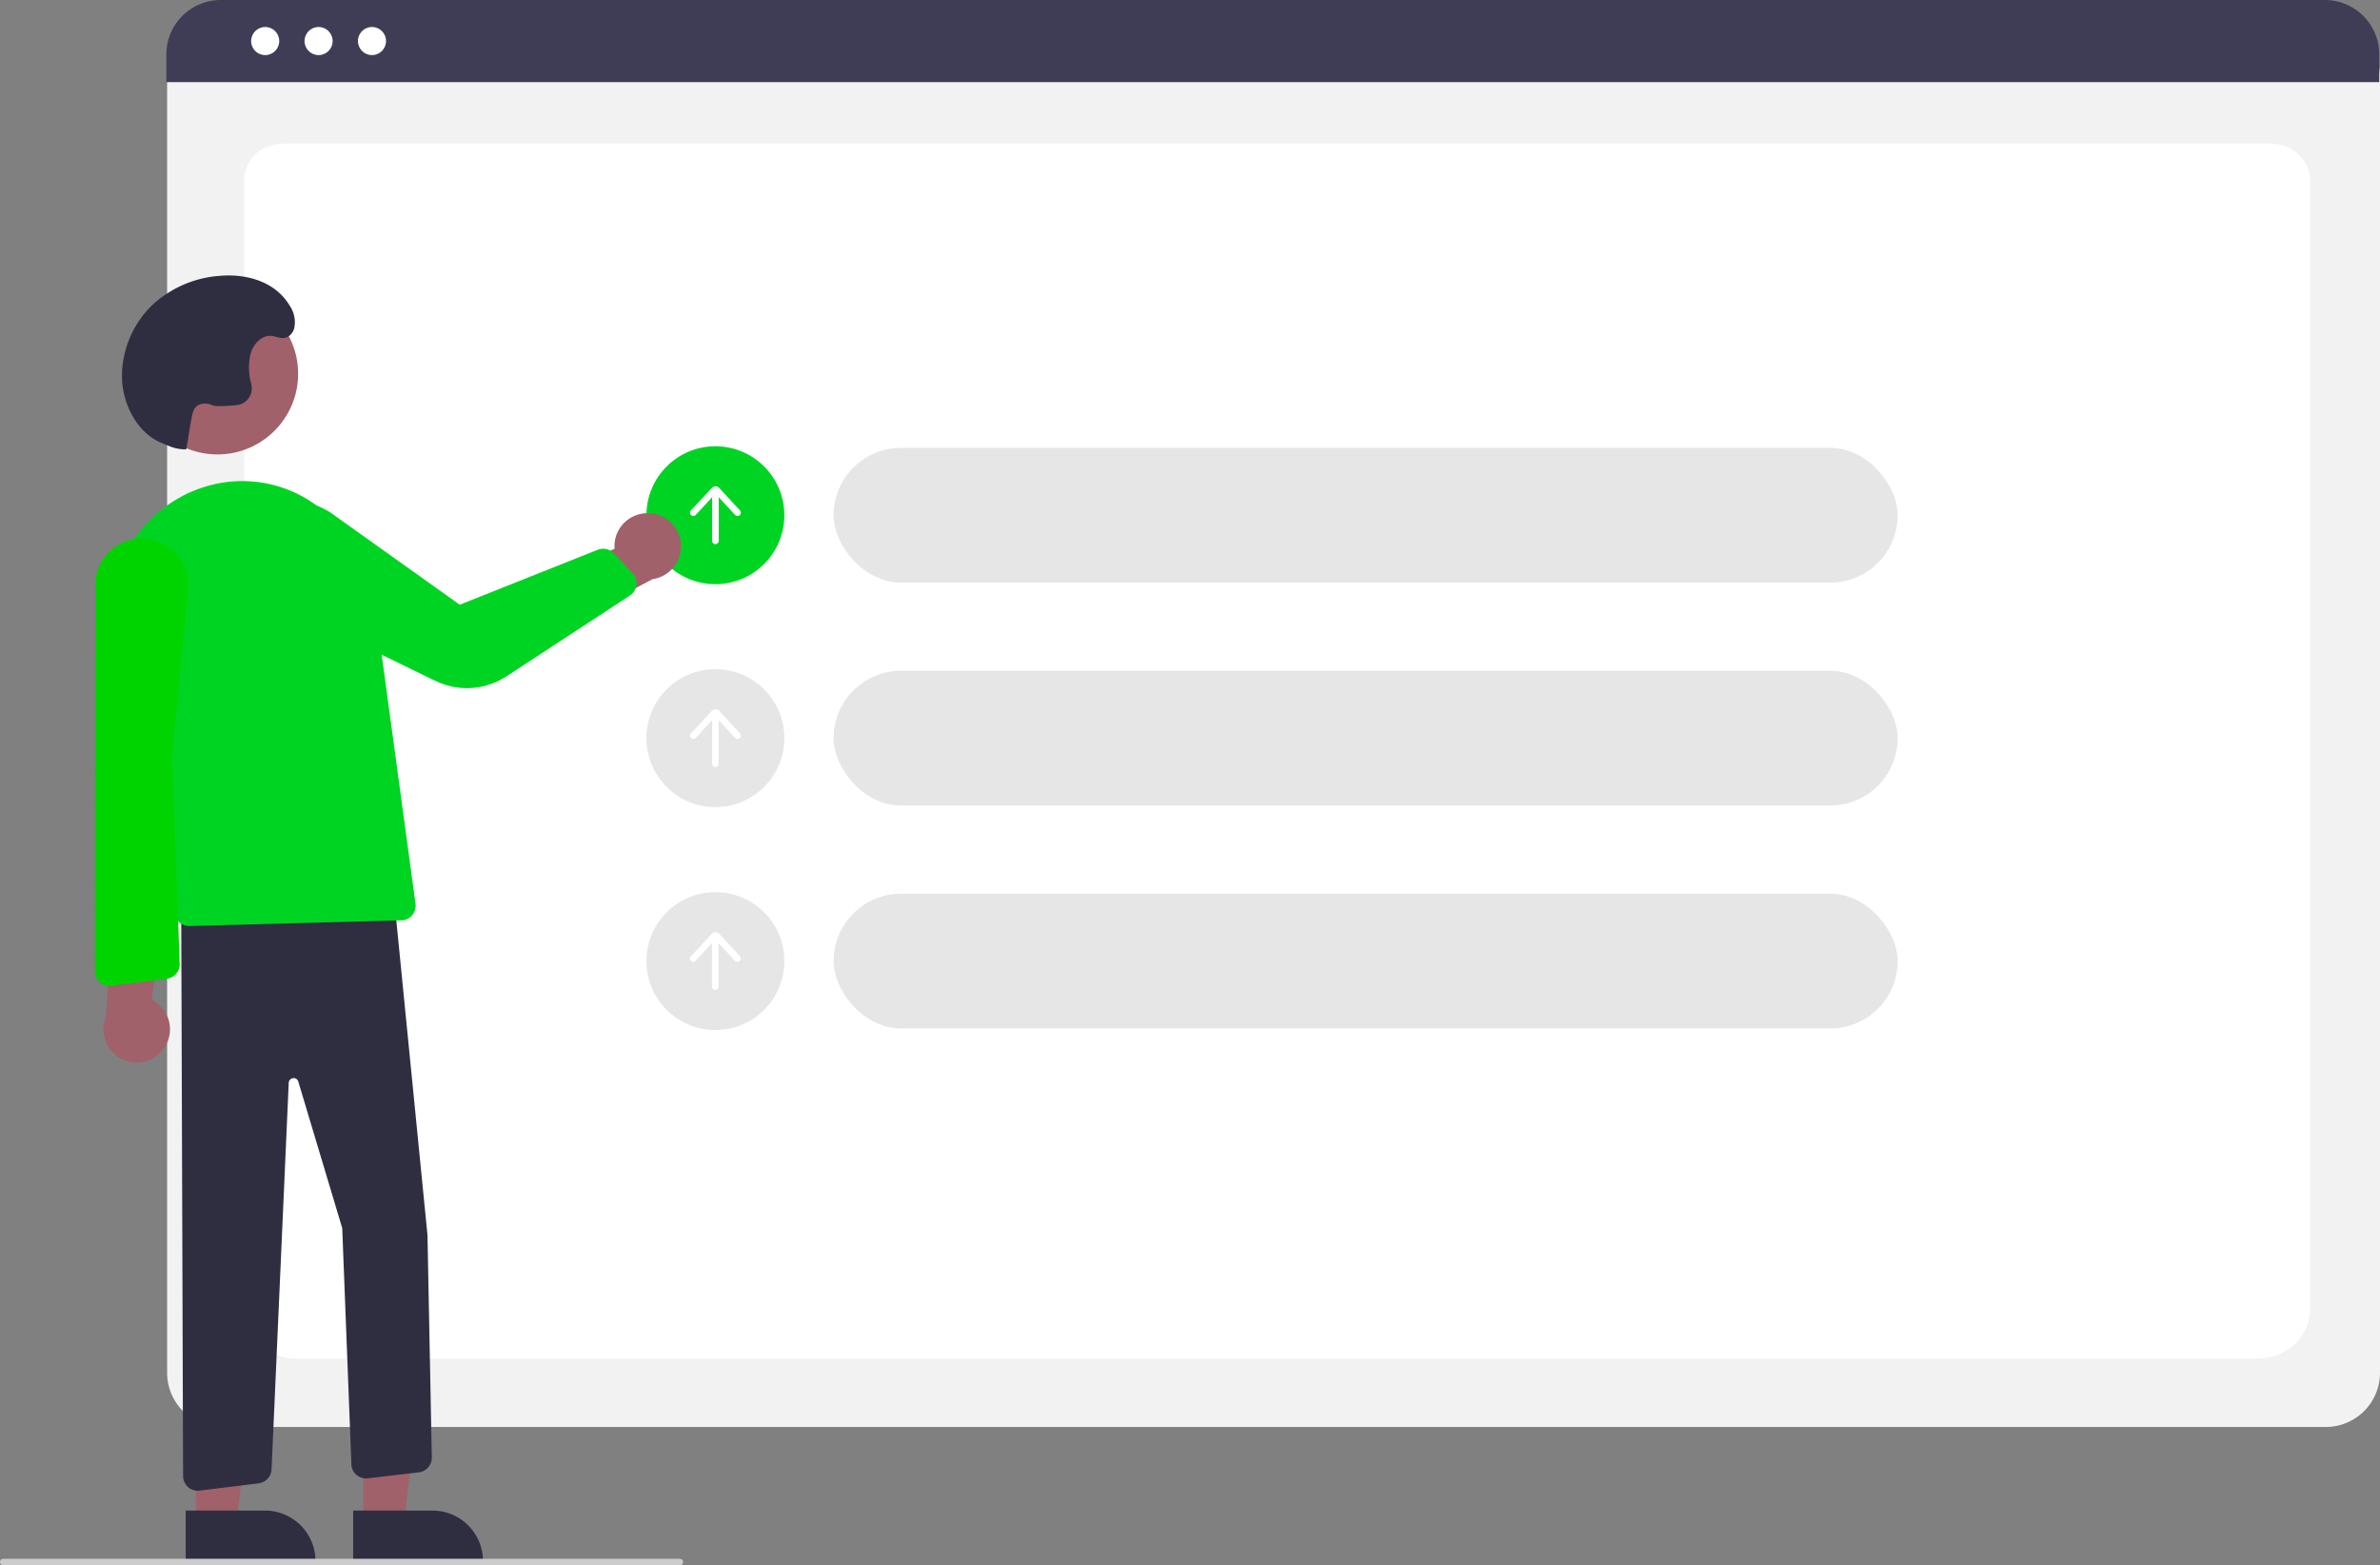 <svg id="be4c2388-7845-4faa-a392-000b3bb95634" xmlns="http://www.w3.org/2000/svg" viewBox="0 0 724.72 476.68"><rect x="0" y="0" width="724.72" height="476.68" fill="#808080" stroke="none"/><defs><style>.cls-1{fill:#f2f2f2;}.cls-2{fill:#fff;}.cls-3{fill:#3f3d56;}.cls-4{fill:#e6e6e6;}.cls-5{fill:#00d423;}.cls-6{fill:#a0616a;}.cls-7{fill:#2f2e41;}.cls-8{fill:#00d400;}.cls-9{fill:#ccc;}</style></defs><title>yo-2</title><path class="cls-1" d="M708.22,434.55H67.39a16.52,16.52,0,0,1-16.5-16.5V22.89A12.08,12.08,0,0,1,63,10.81H712.43A12.29,12.29,0,0,1,724.72,23.1v395A16.52,16.52,0,0,1,708.22,434.55Z"/><path class="cls-2" d="M687.5,413.72H90.26c-8.76,0-15.88-6.67-15.88-14.87V54.74c0-6.08,5.28-11,11.77-11H691.42c6.6,0,12,5,12,11.2V398.85C703.38,407.05,696.26,413.72,687.5,413.72Z"/><path class="cls-3" d="M724.49,25H50.65v-8.4A16.58,16.58,0,0,1,67.21,0H707.93a16.57,16.57,0,0,1,16.56,16.55Z"/><circle class="cls-2" cx="80.75" cy="12.5" r="4.28"/><circle class="cls-2" cx="97.01" cy="12.5" r="4.28"/><circle class="cls-2" cx="113.27" cy="12.5" r="4.28"/><rect class="cls-4" x="253.84" y="136.38" width="324" height="41.03" rx="20.51"/><rect class="cls-4" x="253.84" y="204.27" width="324" height="41.03" rx="20.51"/><rect class="cls-4" x="253.84" y="272.16" width="324" height="41.03" rx="20.51"/><circle class="cls-4" cx="217.84" cy="224.78" r="21"/><path class="cls-2" d="M225.34,223.34,219,216.48a1.53,1.53,0,0,0-2.16-.08l-.08.08-6.38,6.86a1,1,0,0,0,1.47,1.36h0l5-5.41v13.29a1,1,0,0,0,2,0v-13.3l5,5.42a1,1,0,0,0,1.47-1.36Z"/><circle class="cls-4" cx="217.84" cy="292.67" r="21"/><path class="cls-2" d="M225.34,291.23,219,284.37a1.52,1.52,0,0,0-2.16-.08.3.3,0,0,0-.08.08l-6.38,6.86a1,1,0,0,0,0,1.41,1,1,0,0,0,1.42-.05h0l5-5.41v13.29a1,1,0,0,0,2,0v-13.3l5,5.42a1,1,0,0,0,1.47-1.36Z"/><circle class="cls-5" cx="217.84" cy="156.9" r="21"/><path class="cls-2" d="M225.34,155.45,219,148.59a1.53,1.53,0,0,0-2.16-.08l-.08.08-6.38,6.86a1,1,0,0,0,1.47,1.36h0l5-5.41v13.29a1,1,0,0,0,2,0V151.4l5,5.41a1,1,0,0,0,1.47-1.36Z"/><path class="cls-6" d="M198.15,156.33a10.07,10.07,0,0,0-11,9,10.46,10.46,0,0,0,0,1.77l-32.71,14.4,15.6,10.07,28.67-15.21a10.11,10.11,0,0,0-.57-20.08Z"/><circle class="cls-6" cx="66.22" cy="113.82" r="24.56"/><polygon class="cls-6" points="110.67 464.03 122.93 464.03 128.76 416.74 110.67 416.74 110.67 464.03"/><path class="cls-7" d="M107.54,460h24.14a15.39,15.39,0,0,1,15.39,15.38h0v.5H107.54Z"/><polygon class="cls-6" points="59.67 464.03 71.93 464.03 77.76 416.74 59.66 416.74 59.67 464.03"/><path class="cls-7" d="M56.54,460H80.68a15.39,15.39,0,0,1,15.39,15.38h0v.5H56.54Z"/><path class="cls-7" d="M57.27,452.83a4.49,4.49,0,0,1-1.52-3.36l-.58-177.2,64-2.47h.47l10.53,106.29,1.32,67.71a4.49,4.49,0,0,1-4,4.56L112,450.18a4.5,4.5,0,0,1-5-3.94c0-.12,0-.24,0-.36L104.21,374,90.77,329.16a1.5,1.5,0,0,0-2.85.56L82.69,447.48a4.51,4.51,0,0,1-4,4.24l-17.94,2.2a4.47,4.47,0,0,1-3.53-1.09Z"/><path class="cls-5" d="M53.23,278.56l-19-77c-5.91-24,7.59-48.17,30.1-53.87a38.14,38.14,0,0,1,31.1,5.55A44.09,44.09,0,0,1,114.14,184l12.39,91.19a4.51,4.51,0,0,1-3.85,5.07,3.91,3.91,0,0,1-.49,0L57.71,282H57.6A4.52,4.52,0,0,1,53.23,278.56Z"/><path class="cls-5" d="M132.69,207.4,84.6,184A16.15,16.15,0,1,1,98.72,155a16.6,16.6,0,0,1,2.33,1.38L140,184.15l42-16.73a4.5,4.5,0,0,1,4.93,1.09l5.66,6a4.51,4.51,0,0,1-.8,6.86L154.15,206a21.89,21.89,0,0,1-21.46,1.38Z"/><path class="cls-7" d="M56.72,136.84a13,13,0,0,1-5.6-1.16c-.78-.34-1.6-.63-2.38-1-6.9-3.05-11.45-11.44-11.61-19.89a30.29,30.29,0,0,1,9.36-22A33.7,33.7,0,0,1,66.93,84c7.95-.69,16.9,1.61,21.34,9.17A8.83,8.83,0,0,1,89.58,100a4.46,4.46,0,0,1-1.09,1.91c-2,2-4,.5-6,.36-2.78-.18-5.28,2.39-6.17,5.4a18.37,18.37,0,0,0,.22,9.39v.06a5.14,5.14,0,0,1-3.87,6.16,4.13,4.13,0,0,1-.69.11c-3.06.28-6.41.45-7.37,0-1.88-.88-4.4-.68-5.5,1.27a7.59,7.59,0,0,0-.69,2.29c-1,5.09-.75,4.79-1.73,9.89Z"/><path class="cls-6" d="M49.77,319.44a10.05,10.05,0,0,0-2.06-14.07,9.43,9.43,0,0,0-1.51-.93L50.8,269l-16.69,8.14-1.81,32.4a10.11,10.11,0,0,0,17.47,9.9Z"/><path class="cls-8" d="M51.69,297.85a4.42,4.42,0,0,1-.94.22L33.9,300.2a4.51,4.51,0,0,1-5-3.9,5.44,5.44,0,0,1,0-.57L29,178.11a14.26,14.26,0,0,1,12.16-14h0a14.19,14.19,0,0,1,16.15,15.41l-4.89,50.69,2.29,63.26A4.47,4.47,0,0,1,51.69,297.85Z"/><path class="cls-9" d="M207,476.68H1a1,1,0,0,1,0-2H207a1,1,0,1,1,0,2Z"/></svg>